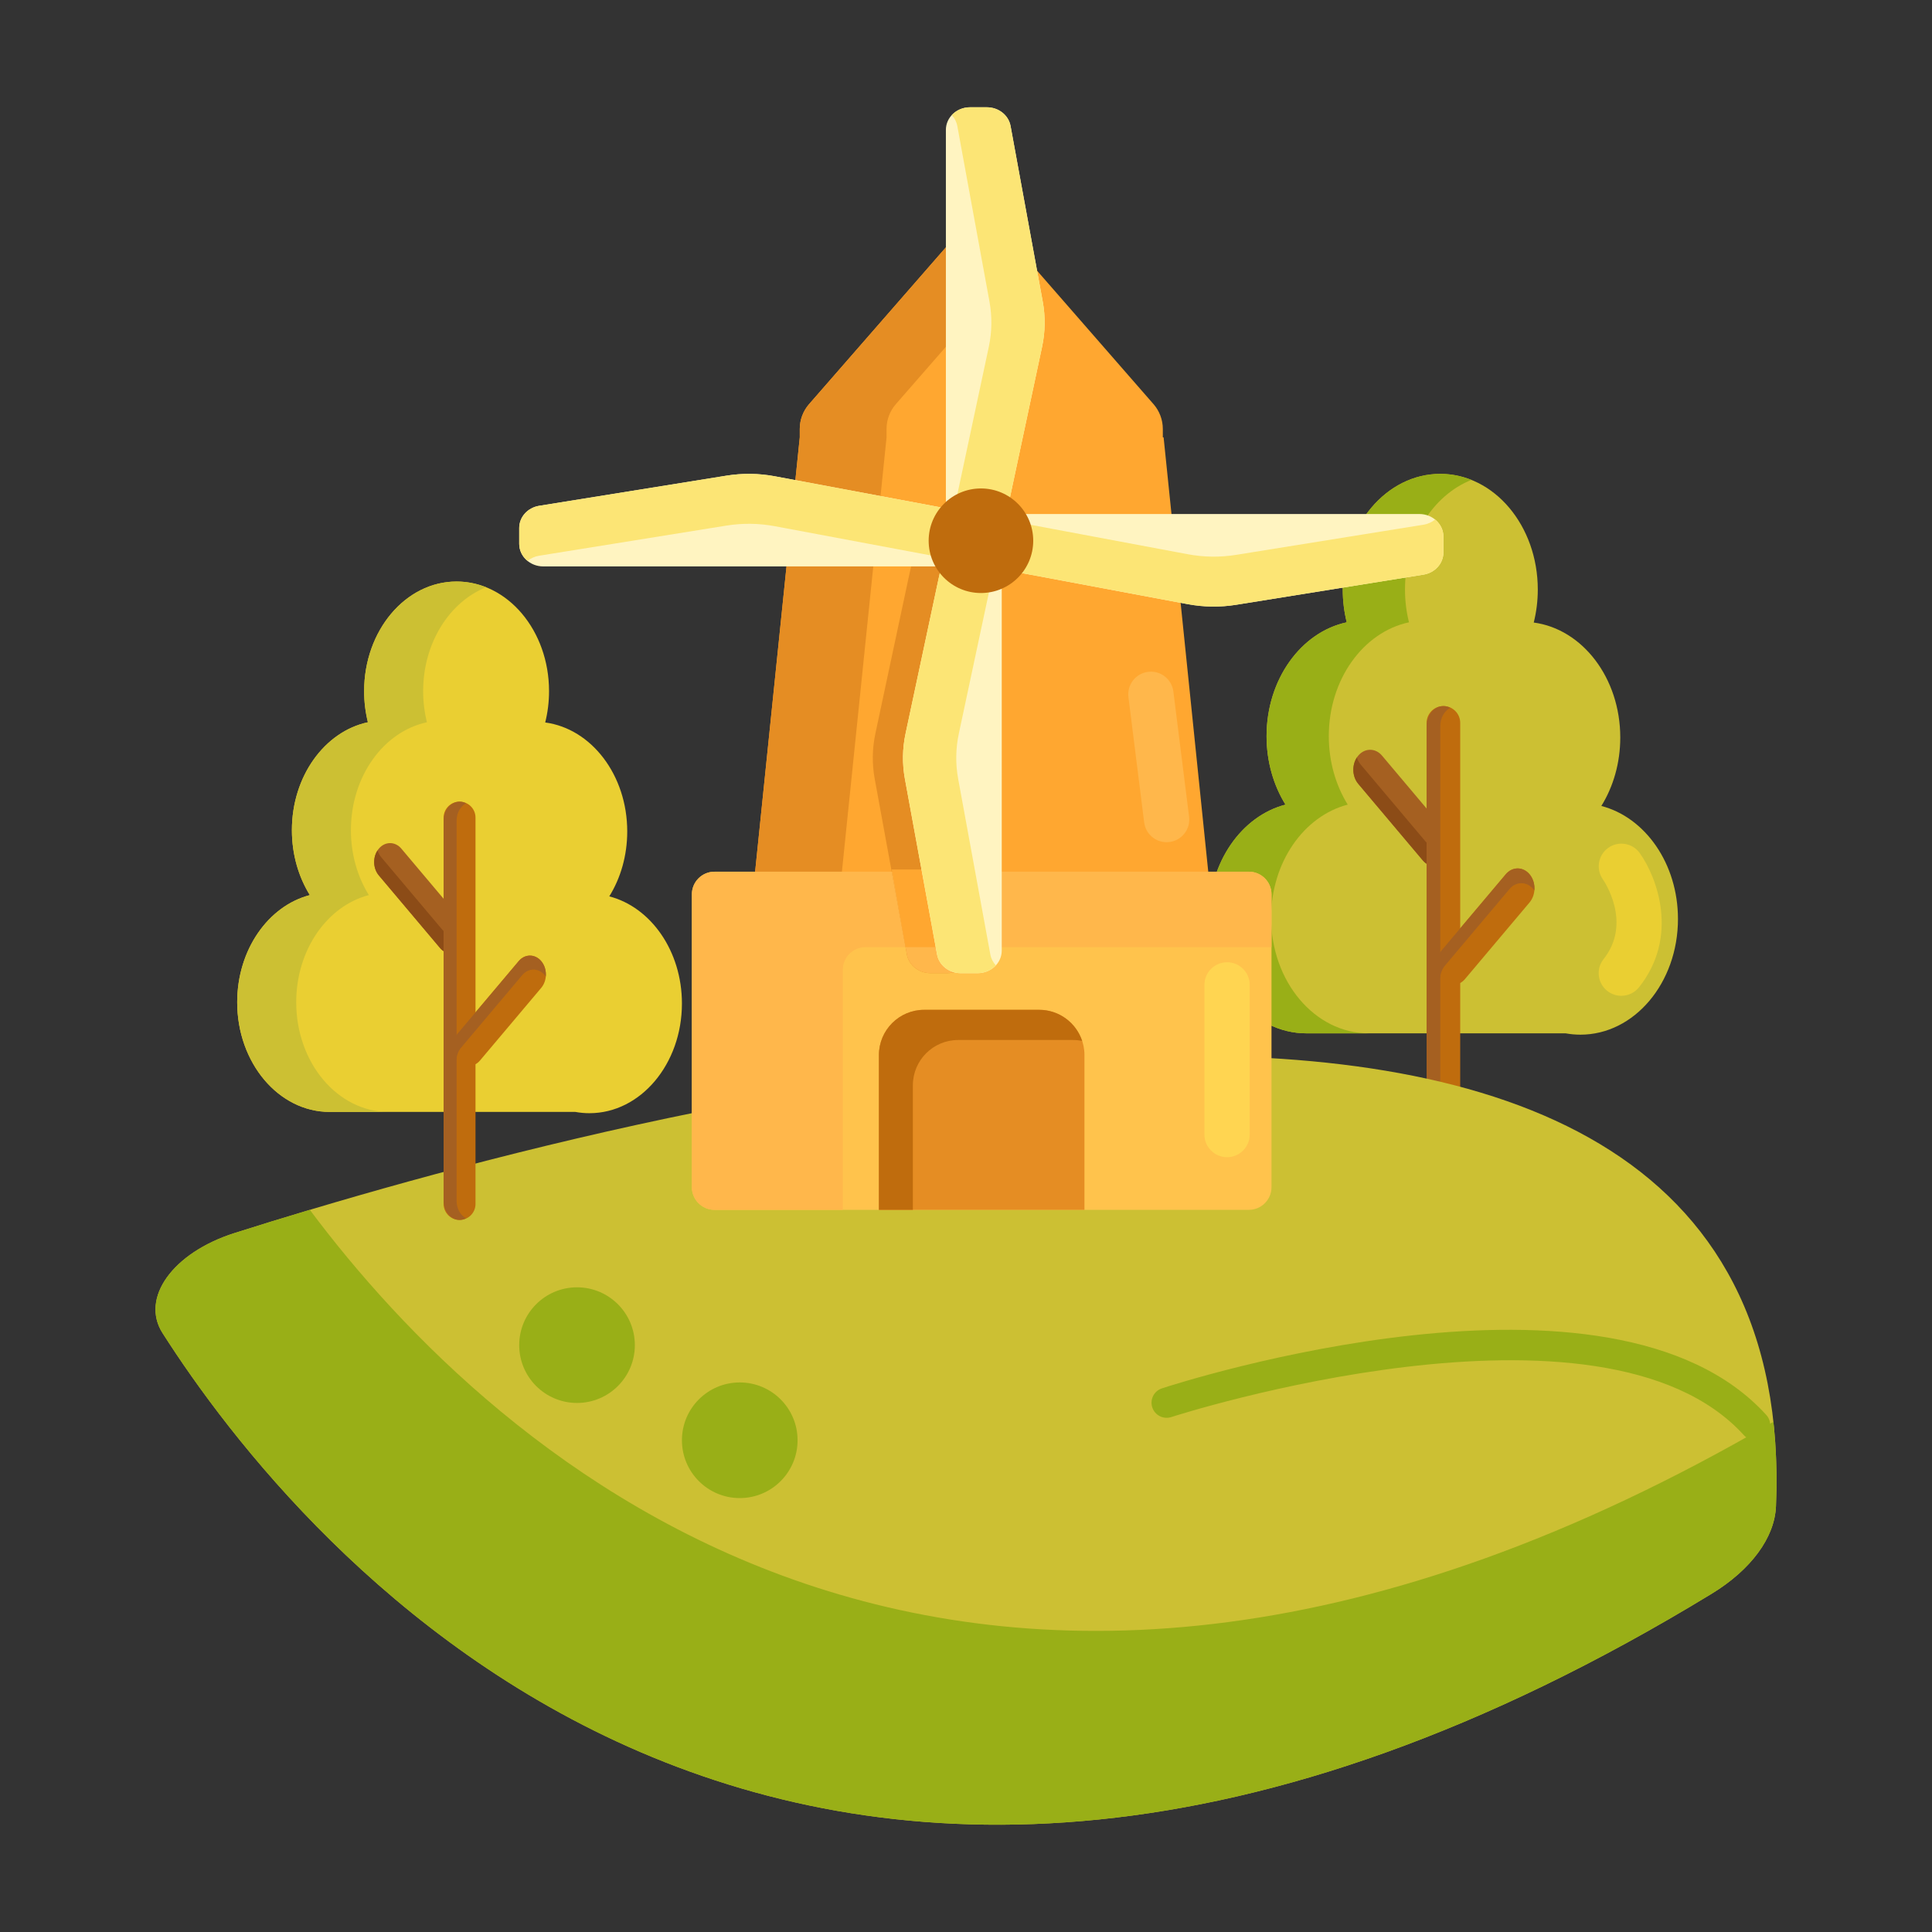 <?xml version="1.0" encoding="utf-8"?>
<!-- Generator: Adobe Illustrator 22.1.0, SVG Export Plug-In . SVG Version: 6.00 Build 0)  -->
<svg version="1.1" id="Layer_1" xmlns="http://www.w3.org/2000/svg" xmlns:xlink="http://www.w3.org/1999/xlink" x="0px" y="0px"
	 viewBox="0 0 512 512" style="enable-background:new 0 0 512 512;" xml:space="preserve">
<rect x="0" y="0" width="512" height="512" fill="#333333" stroke="none"/>
<style type="text/css">
	.st0{fill:#FCE575;}
	.st1{fill:#FFD551;}
	.st2{fill:#FFA730;}
	.st3{fill:#E58D23;}
	.st4{fill:#FF624B;}
	.st5{fill:#FFF4C1;}
	.st6{fill:#FCDA4F;}
	.st7{fill:#FF4B34;}
	.st8{fill:#CCC033;}
	.st9{fill:#99AF17;}
	.st10{fill:#FF9079;}
	.st11{fill:#EACF32;}
	.st12{fill:#F9BB32;}
	.st13{fill:#FFEA63;}
	.st14{fill:#FFEACF;}
	.st15{fill:#FFD59A;}
	.st16{fill:#FFC34C;}
	.st17{fill:#A56021;}
	.st18{fill:#FFDF74;}
	.st19{fill:#BF6C0D;}
	.st20{fill:#FFB74B;}
	.st21{fill:#8C4C17;}
	.st22{fill:#FCF9DE;}
	.st23{fill:#DB9C2E;}
	.st24{fill:#FFF9DC;}
	.st25{fill:none;}
</style>
<g>
	<g>
		<path class="st8" d="M424.372,213.589c3.151-5.082,5.016-11.355,5.016-18.147c0-15.764-10.029-28.742-22.929-30.461
			c0.694-2.771,1.072-5.702,1.072-8.74c0-16.934-11.571-30.661-25.844-30.661s-25.844,13.727-25.844,30.661
			c0,3.015,0.373,5.925,1.057,8.678c-12.079,2.574-21.247,15.096-21.247,30.168c0,6.792,1.865,13.066,5.016,18.147
			c-11.61,3.009-20.305,15.27-20.305,29.947c0,16.934,11.571,30.661,25.844,30.661h68.677c1.288,0.234,2.607,0.356,3.95,0.356
			c14.273,0,25.844-13.727,25.844-30.661C444.677,228.859,435.982,216.598,424.372,213.589z"/>
	</g>
	<g>
		<path class="st17" d="M383.357,228.017L383.357,228.017c-1.739,2.063-4.559,2.063-6.298,0L359.95,207.72
			c-1.739-2.063-1.739-5.409,0-7.472v0c1.739-2.063,4.559-2.063,6.298,0l17.108,20.297
			C385.096,222.608,385.096,225.954,383.357,228.017z"/>
	</g>
	<g>
		<g>
			<path class="st9" d="M336.858,243.18c0-14.677,8.695-26.938,20.305-29.947c-3.151-5.082-5.016-11.355-5.016-18.147
				c0-15.071,9.168-27.594,21.247-30.168c-0.684-2.752-1.057-5.663-1.057-8.678c0-13.511,7.369-24.972,17.596-29.057
				c-2.591-1.035-5.362-1.604-8.248-1.604c-14.273,0-25.844,13.727-25.844,30.661c0,3.015,0.373,5.925,1.057,8.678
				c-12.079,2.574-21.247,15.096-21.247,30.168c0,6.792,1.865,13.066,5.016,18.147c-11.61,3.009-20.305,15.27-20.305,29.947
				c0,16.934,11.571,30.661,25.844,30.661h16.495C348.428,273.841,336.858,260.113,336.858,243.18z"/>
		</g>
	</g>
	<g>
		<path class="st21" d="M384.016,222.929c-1.739,2.063-4.559,2.063-6.298,0l-17.108-20.297c-0.467-0.554-0.805-1.203-1.021-1.893
			c-1.365,2.073-1.246,5.074,0.361,6.981l17.108,20.297c1.739,2.063,4.559,2.063,6.298,0c1.272-1.509,1.609-3.702,1.021-5.579
			C384.266,222.607,384.148,222.773,384.016,222.929z"/>
	</g>
	<g>
		<path class="st19" d="M382.52,304.031L382.52,304.031c-2.46,0-4.453-1.994-4.453-4.453V191.568c0-2.46,1.994-4.453,4.453-4.453
			l0,0c2.46,0,4.453,1.994,4.453,4.453v108.009C386.973,302.037,384.979,304.031,382.52,304.031z"/>
	</g>
	<g>
		<path class="st19" d="M381.94,259.457L381.94,259.457c-1.739-2.063-1.739-5.409,0-7.472l17.108-20.297
			c1.739-2.063,4.559-2.063,6.298,0h0c1.739,2.063,1.739,5.409,0,7.472l-17.108,20.297
			C386.499,261.521,383.679,261.521,381.94,259.457z"/>
	</g>
	<g>
		<path class="st17" d="M381.695,298.747V192.398c0-2.151,1.085-3.997,2.639-4.822c-0.555-0.294-1.168-0.461-1.814-0.461
			c-2.46,0-4.453,2.366-4.453,5.283v106.349c0,2.918,1.994,5.283,4.453,5.283c0.647,0,1.26-0.167,1.814-0.461
			C382.78,302.745,381.695,300.898,381.695,298.747z"/>
	</g>
	<g>
		<path class="st17" d="M382.93,255.899l17.108-20.297c1.739-2.063,4.559-2.063,6.298,0c0.103,0.122,0.198,0.248,0.288,0.378
			c0.136-1.531-0.289-3.119-1.278-4.292c-1.739-2.063-4.559-2.063-6.298,0l-17.108,20.297c-1.637,1.942-1.732,5.018-0.288,7.094
			C381.755,257.918,382.18,256.789,382.93,255.899z"/>
	</g>
	<g>
		<path class="st2" d="M329.411,320.619l-21.044-204.713h-0.208v-2.229c0-2.417-0.876-4.753-2.465-6.575l-43.107-49.404
			c-0.639-0.732-1.563-1.152-2.534-1.152c-0.972,0-1.896,0.42-2.534,1.152l-43.107,49.404c-1.589,1.822-2.465,4.157-2.465,6.575
			v2.233l-21.044,204.709H329.411z"/>
	</g>
	<g>
		<path class="st3" d="M234.945,113.676c0-2.417,0.876-4.753,2.465-6.575l34.142-39.128l-8.966-10.276
			c-0.639-0.732-1.563-1.152-2.534-1.152c-0.972,0-1.896,0.42-2.534,1.152l-43.107,49.404c-1.589,1.822-2.465,4.157-2.465,6.575
			v2.233l-21.044,204.709h23l21.044-204.709V113.676z"/>
	</g>
	<g>
		<path class="st8" d="M453.571,422.382C209.084,571.355,78.262,408.395,43.083,353.295c-5.941-9.305,2.7-21.321,19.039-26.515
			c98.719-31.382,416.419-117.823,408.529,72.402C470.306,407.501,464.026,416.011,453.571,422.382z"/>
	</g>
	<g>
		<path class="st16" d="M330.959,320.619H189.353c-3.314,0-6-2.686-6-6v-77.611c0-3.314,2.686-6,6-6h141.606c3.314,0,6,2.686,6,6
			v77.611C336.959,317.932,334.273,320.619,330.959,320.619z"/>
	</g>
	<g>
		<path class="st20" d="M223.353,257.007c0-3.314,2.686-6,6-6h107.606v-14c0-3.314-2.687-6-6-6H189.353c-3.314,0-6,2.686-6,6v77.611
			c0,3.313,2.686,6,6,6h34V257.007z"/>
	</g>
	<g>
		<path class="st9" d="M82.108,320.619c-7.367,2.203-14.073,4.282-19.986,6.162c-16.339,5.194-24.98,17.21-19.039,26.515
			c35.179,55.1,166.001,218.06,410.488,69.086c10.455-6.371,16.735-14.88,17.079-23.199c0.33-7.941,0.079-15.389-0.687-22.39
			C255.109,502.032,130.056,384.74,82.108,320.619z"/>
	</g>
	<g>
		<path class="st9" d="M465.126,381.668c-1.09,0-2.176-0.442-2.965-1.313c-37.615-41.506-150.612-5.192-151.75-4.821
			c-2.1,0.688-4.358-0.459-5.045-2.559s0.459-4.358,2.558-5.045c4.843-1.584,119.079-38.282,160.165,7.052
			c1.483,1.638,1.359,4.167-0.277,5.65C467.045,381.326,466.084,381.668,465.126,381.668z"/>
	</g>
	<g>
		<path class="st3" d="M287.391,320.619h-54.47v-41.006c0-6.627,5.373-12,12-12h30.47c6.627,0,12,5.373,12,12V320.619z"/>
	</g>
	<g>
		<path class="st19" d="M241.921,287.612c0-6.627,5.373-12,12-12h30.47c0.819,0,1.618,0.083,2.39,0.24
			c-1.579-4.784-6.078-8.24-11.39-8.24h-30.47c-6.627,0-12,5.373-12,12v41.006h9V287.612z"/>
	</g>
	<g>
		<g>
			<path class="st3" d="M246.101,194.404c-0.848,3.979-0.907,8.024-0.174,12.023l8.518,46.505c0.203,1.11,0.724,2.1,1.462,2.9
				c-1.17,1.263-2.891,2.066-4.812,2.066h-4.482c-3.116,0-5.759-2.089-6.286-4.966l-8.518-46.505
				c-0.733-3.999-0.674-8.044,0.174-12.023l8.788-41.218l2.258-10.158h14.117l-2.258,10.158L246.101,194.404z"/>
		</g>
		<g>
			<path class="st20" d="M250.428,231.007l4.016,21.925c0.203,1.109,0.723,2.1,1.462,2.9c-1.17,1.263-2.891,2.066-4.812,2.066
				h-4.482c-3.115,0-5.759-2.089-6.286-4.966l-4.016-21.925H250.428z"/>
		</g>
		<g>
			<polygon class="st2" points="239.975,251.007 236.312,230.434 250.428,230.434 254.091,251.007 			"/>
		</g>
	</g>
	<g>
		<path class="st5" d="M265.113,143.3l2.258-10.158l8.788-41.218c0.849-3.979,0.907-8.024,0.174-12.023l-8.518-46.505
			c-0.527-2.877-3.17-4.966-6.286-4.966h-4.481c-3.517,0-6.378,2.682-6.378,5.978V143.3H265.113z"/>
	</g>
	<g>
		<path class="st0" d="M262.042,91.924c0.848-3.979,0.907-8.024,0.174-12.023l-8.518-46.505c-0.203-1.11-0.724-2.1-1.462-2.9
			c1.17-1.263,2.891-2.066,4.812-2.066h4.482c3.116,0,5.759,2.089,6.286,4.966l8.518,46.505c0.733,3.999,0.674,8.044-0.174,12.023
			l-8.788,41.218l-2.258,10.158h-14.117l2.258-10.158L262.042,91.924z"/>
	</g>
	<g>
		<path class="st5" d="M260.156,136.573l-10.838-2.117l-43.977-8.237c-4.245-0.795-8.561-0.85-12.828-0.163l-49.618,7.983
			c-3.07,0.494-5.299,2.971-5.299,5.892v4.2c0,3.296,2.861,5.978,6.378,5.978h116.182V136.573z"/>
	</g>
	<g>
		<path class="st0" d="M205.341,139.451c-4.245-0.795-8.561-0.85-12.828-0.163l-49.618,7.983c-1.184,0.19-2.24,0.678-3.095,1.37
			c-1.347-1.097-2.204-2.71-2.204-4.51v-4.2c0-2.92,2.229-5.398,5.299-5.891l49.618-7.983c4.267-0.687,8.583-0.632,12.828,0.163
			l43.977,8.237l10.838,2.117v13.231l-10.838-2.117L205.341,139.451z"/>
	</g>
	<g>
		<path class="st5" d="M251.03,143.028l-2.258,10.158l-8.788,41.218c-0.848,3.979-0.907,8.024-0.174,12.023l8.518,46.505
			c0.527,2.877,3.17,4.966,6.286,4.966h4.481c3.517,0,6.378-2.682,6.378-5.978V143.028H251.03z"/>
	</g>
	<g>
		<path class="st0" d="M254.101,194.404c-0.848,3.979-0.907,8.024-0.174,12.023l8.518,46.505c0.203,1.11,0.724,2.1,1.462,2.9
			c-1.17,1.263-2.891,2.066-4.812,2.066h-4.482c-3.116,0-5.759-2.089-6.286-4.966l-8.518-46.505
			c-0.733-3.999-0.674-8.044,0.174-12.023l8.788-41.218l2.258-10.158h14.117l-2.258,10.158L254.101,194.404z"/>
	</g>
	<g>
		<path class="st5" d="M259.96,149.755l10.838,2.117l43.977,8.237c4.245,0.795,8.561,0.85,12.828,0.163l49.618-7.983
			c3.07-0.494,5.299-2.971,5.299-5.892v-4.2c0-3.296-2.861-5.978-6.378-5.978H259.96V149.755z"/>
	</g>
	<g>
		<path class="st0" d="M314.775,146.877c4.245,0.795,8.561,0.85,12.828,0.163l49.618-7.983c1.184-0.19,2.24-0.678,3.095-1.37
			c1.347,1.097,2.204,2.71,2.204,4.51v4.2c0,2.92-2.229,5.398-5.299,5.891l-49.618,7.983c-4.267,0.687-8.583,0.632-12.828-0.163
			l-43.977-8.237l-10.838-2.117v-13.231l10.838,2.117L314.775,146.877z"/>
	</g>
	<g>
		<circle class="st19" cx="259.96" cy="143.3" r="13.857"/>
	</g>
	<g>
		<path class="st11" d="M161.469,237.548c2.987-4.818,4.755-10.765,4.755-17.205c0-14.945-9.508-27.25-21.738-28.88
			c0.658-2.627,1.016-5.406,1.016-8.286c0-16.054-10.97-29.069-24.502-29.069s-24.502,13.015-24.502,29.069
			c0,2.858,0.354,5.617,1.002,8.227c-11.452,2.44-20.144,14.312-20.144,28.601c0,6.439,1.768,12.387,4.755,17.205
			c-11.007,2.853-19.251,14.477-19.251,28.392c0,16.054,10.97,29.069,24.502,29.069h65.11c1.221,0.222,2.472,0.338,3.745,0.338
			c13.532,0,24.502-13.015,24.502-29.069C180.719,252.026,172.476,240.401,161.469,237.548z"/>
	</g>
	<g>
		<path class="st17" d="M122.583,251.227L122.583,251.227c-1.649,1.956-4.322,1.956-5.971,0l-16.22-19.243
			c-1.649-1.956-1.649-5.128,0-7.084l0,0c1.649-1.956,4.322-1.956,5.971,0l16.22,19.243
			C124.232,246.1,124.232,249.271,122.583,251.227z"/>
	</g>
	<g>
		<g>
			<path class="st8" d="M78.499,265.603c0-13.915,8.243-25.539,19.251-28.392c-2.987-4.818-4.755-10.765-4.755-17.205
				c0-14.289,8.692-26.161,20.144-28.601c-0.648-2.609-1.002-5.369-1.002-8.227c0-12.809,6.986-23.675,16.682-27.548
				c-2.456-0.981-5.084-1.521-7.819-1.521c-13.532,0-24.502,13.015-24.502,29.069c0,2.858,0.354,5.617,1.002,8.227
				c-11.452,2.44-20.144,14.312-20.144,28.601c0,6.439,1.768,12.387,4.755,17.205c-11.007,2.853-19.251,14.477-19.251,28.392
				c0,16.054,10.97,29.069,24.502,29.069h15.638C89.469,294.672,78.499,281.657,78.499,265.603z"/>
		</g>
	</g>
	<g>
		<path class="st21" d="M123.209,246.404c-1.649,1.956-4.322,1.956-5.971,0l-16.22-19.243c-0.443-0.526-0.763-1.141-0.968-1.795
			c-1.294,1.965-1.182,4.81,0.343,6.619l16.22,19.243c1.649,1.956,4.322,1.956,5.971,0c1.206-1.43,1.526-3.51,0.968-5.289
			C123.445,246.099,123.333,246.256,123.209,246.404z"/>
	</g>
	<g>
		<path class="st19" d="M121.79,323.294L121.79,323.294c-2.332,0-4.222-1.89-4.222-4.222v-102.4c0-2.332,1.89-4.222,4.222-4.222h0
			c2.332,0,4.222,1.89,4.222,4.222v102.4C126.012,321.404,124.122,323.294,121.79,323.294z"/>
	</g>
	<g>
		<path class="st19" d="M121.24,281.035L121.24,281.035c-1.649-1.956-1.649-5.128,0-7.084l16.22-19.243
			c1.649-1.956,4.322-1.956,5.971,0l0,0c1.649,1.956,1.649,5.128,0,7.084l-16.22,19.243
			C125.562,282.991,122.889,282.991,121.24,281.035z"/>
	</g>
	<g>
		<path class="st17" d="M121.008,318.285V217.458c0-2.039,1.028-3.79,2.502-4.572c-0.526-0.279-1.107-0.437-1.72-0.437
			c-2.332,0-4.222,2.243-4.222,5.009v100.826c0,2.767,1.89,5.009,4.222,5.009c0.613,0,1.194-0.159,1.72-0.437
			C122.037,322.075,121.008,320.324,121.008,318.285z"/>
	</g>
	<g>
		<path class="st17" d="M122.178,277.662l16.22-19.243c1.649-1.956,4.322-1.956,5.971,0c0.097,0.115,0.188,0.236,0.273,0.359
			c0.129-1.451-0.274-2.957-1.212-4.069c-1.649-1.956-4.322-1.956-5.971,0l-16.22,19.243c-1.552,1.841-1.642,4.758-0.273,6.725
			C121.065,279.575,121.467,278.505,122.178,277.662z"/>
	</g>
	<g>
		<path class="st20" d="M309.16,223.191c-2.98,0-5.564-2.219-5.945-5.253l-4.168-33.19c-0.413-3.288,1.918-6.288,5.205-6.701
			c3.294-0.425,6.288,1.917,6.701,5.205l4.168,33.19c0.413,3.288-1.918,6.288-5.205,6.701
			C309.662,223.176,309.409,223.191,309.16,223.191z"/>
	</g>
	<g>
		<path class="st1" d="M325.186,306.667c-3.313,0-6-2.687-6-6v-39.662c0-3.313,2.687-6,6-6s6,2.687,6,6v39.662
			C331.186,303.98,328.499,306.667,325.186,306.667z"/>
	</g>
	<g>
		<circle class="st9" cx="152.919" cy="356.474" r="15.322"/>
	</g>
	<g>
		<circle class="st9" cx="196.042" cy="381.684" r="15.322"/>
	</g>
	<g>
		<path class="st11" d="M429.663,263.898c-1.308,0-2.624-0.425-3.727-1.301c-2.596-2.061-3.029-5.835-0.969-8.43
			c7.655-9.643,0.124-20.675-0.2-21.14c-1.888-2.706-1.247-6.444,1.447-8.349c2.693-1.902,6.411-1.29,8.331,1.393
			c4.6,6.426,10.482,22.128-0.18,35.557C433.182,263.121,431.431,263.898,429.663,263.898z"/>
	</g>
</g>
</svg>
